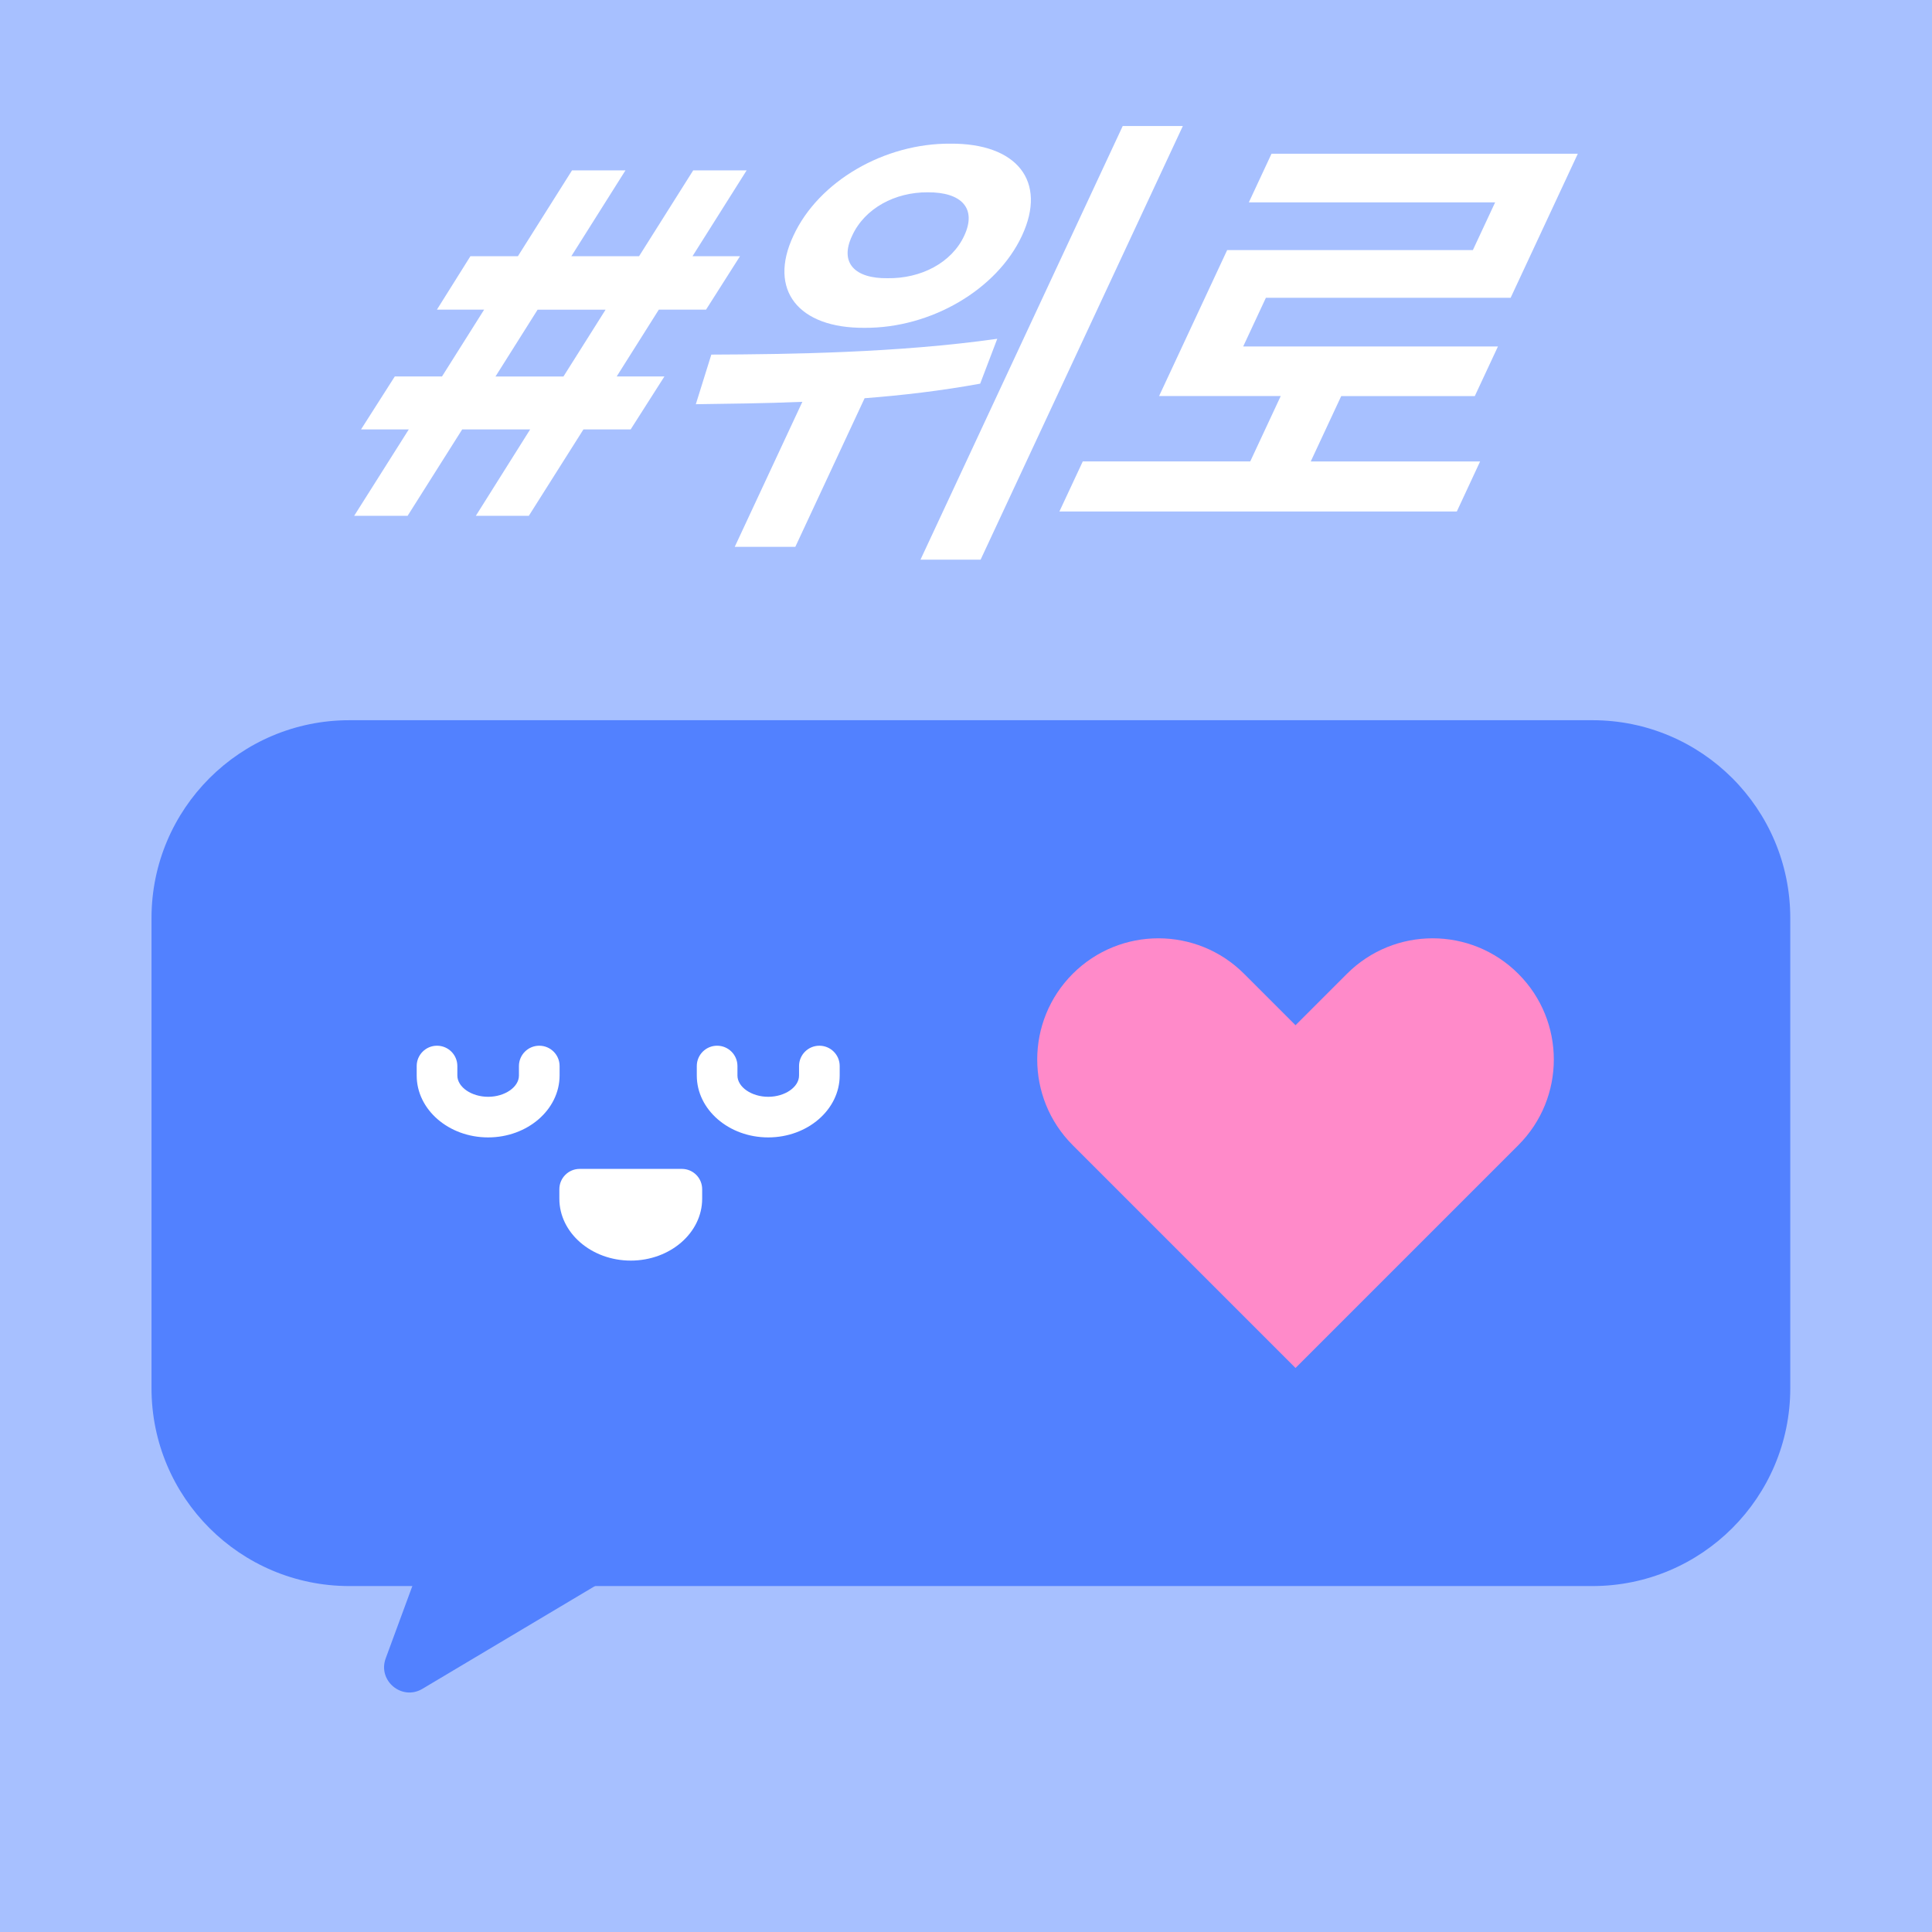 <?xml version="1.0" encoding="utf-8"?>
<!-- Generator: Adobe Illustrator 26.0.1, SVG Export Plug-In . SVG Version: 6.00 Build 0)  -->
<svg version="1.1" id="레이어_1" xmlns="http://www.w3.org/2000/svg" xmlns:xlink="http://www.w3.org/1999/xlink" x="0px"
	 y="0px" viewBox="0 0 500 500" style="enable-background:new 0 0 500 500;" xml:space="preserve">
<style type="text/css">
	.st0{fill:#A7E9E8;}
	.st1{fill:#FFFFFF;}
	.st2{fill:#4FD5D3;}
	.st3{fill:#FF8AC9;}
	.st4{fill:#FFB2B1;}
	.st5{fill:#FF6865;}
	.st6{fill:none;stroke:#FFFFFF;stroke-width:17;stroke-linecap:round;stroke-linejoin:round;stroke-miterlimit:10;}
	.st7{fill:#A7C0FF;}
	.st8{fill:#5281FF;}
	.st9{fill:#FFDC9B;}
	.st10{fill:#FFBB32;}
</style>
<g>
	<rect class="st7" width="500" height="500"/>
	<g>
		<path class="st1" d="M137.2,111.14h-17.59l-14.12,22.35H91.66l14.13-22.35H93.43l8.74-13.71h12.22l10.9-17.29h-12.22l8.67-13.83
			h12.29l14.01-22.22h13.83l-14.01,22.22h17.53l14.01-22.22h13.83l-14.01,22.22h12.29l-8.79,13.83h-12.22l-10.9,17.29h12.35
			l-8.74,13.71h-12.22l-14.13,22.35h-13.71L137.2,111.14z M145.82,97.44l10.9-17.29h-17.59l-10.9,17.29H145.82z"/>
		<path class="st1" d="M258.09,87.68l-4.42,11.61c-10.12,1.85-20.18,3.02-29.91,3.77l-17.93,38.46h-15.68l17.5-37.53
			c-10.08,0.43-19.43,0.49-27.57,0.62l4.01-12.84C204.05,91.69,232.44,91.32,258.09,87.68z M264.48,61.01
			c-6.53,14.01-23.64,23.95-40.75,23.83c-17.16,0.12-24.99-9.82-18.4-23.83c6.53-14.14,23.58-23.95,40.62-23.83
			C263.18,37.06,271.07,46.88,264.48,61.01z M229.72,72c8.59,0.12,16.54-3.95,19.82-10.99c3.34-7.16-0.78-11.3-9.45-11.24
			c-8.37-0.06-16.28,4.07-19.56,11.24C217.18,68.05,221.27,72.12,229.72,72z M290.56,32.61h15.56l-52.34,112.23h-15.56L290.56,32.61
			z"/>
		<path class="st1" d="M377.02,132.38H274.17l6.05-12.96h43.34l7.89-16.92h-31.48l17.62-37.78h63.59l5.76-12.35H323.2l5.87-12.59
			h79.27l-17.39,37.29h-63.34l-5.87,12.59h65.93l-5.99,12.84h-34.57l-7.89,16.92h43.83L377.02,132.38z"/>
	</g>
	<path class="st8" d="M463.32,237.6v121.66c0,28.28-22.93,51.21-51.21,51.21H90.42c-28.28,0-51.21-22.93-51.21-51.21V237.6
		c0-28.28,22.93-51.21,51.21-51.21h321.7C440.4,186.39,463.32,209.32,463.32,237.6z"/>
	<path class="st8" d="M116.68,383.43l-16.86,45.75c-2.13,5.79,4.2,11.05,9.5,7.89l62.17-37.04L116.68,383.43z"/>
	<g>
		<path class="st1" d="M126.32,294.36c-10.19,0-18.48-7.18-18.48-16.01v-2.46c0-2.9,2.35-5.26,5.26-5.26c2.9,0,5.26,2.35,5.26,5.26
			v2.46c0,2.98,3.65,5.5,7.97,5.5c4.32,0,7.97-2.52,7.97-5.5v-2.46c0-2.9,2.35-5.26,5.26-5.26s5.26,2.35,5.26,5.26v2.46
			C144.8,287.18,136.51,294.36,126.32,294.36z"/>
	</g>
	<g>
		<path class="st1" d="M198.81,294.36c-10.19,0-18.48-7.18-18.48-16.01v-2.46c0-2.9,2.35-5.26,5.26-5.26c2.9,0,5.26,2.35,5.26,5.26
			v2.46c0,2.98,3.65,5.5,7.97,5.5c4.32,0,7.97-2.52,7.97-5.5v-2.46c0-2.9,2.35-5.26,5.26-5.26s5.26,2.35,5.26,5.26v2.46
			C217.29,287.18,209,294.36,198.81,294.36z"/>
	</g>
	<g>
		<path class="st1" d="M181.72,307.77v2.46c0,8.83-8.29,16.01-18.48,16.01c-10.18,0-18.48-7.18-18.48-16.01v-2.46
			c0-2.9,2.35-5.26,5.26-5.26h26.44C179.38,302.51,181.72,304.87,181.72,307.77z"/>
	</g>
	<path class="st3" d="M392.94,296.37l-57.66,57.66l-44.35-44.35l-13.31-13.31c-12.25-12.25-12.25-32.1,0-44.35l0,0
		c12.25-12.25,32.1-12.25,44.35,0l13.31,13.31l13.31-13.31c12.25-12.25,32.1-12.25,44.35,0l0,0
		C405.19,264.27,405.19,284.13,392.94,296.37z"/>
</g>
</svg>
